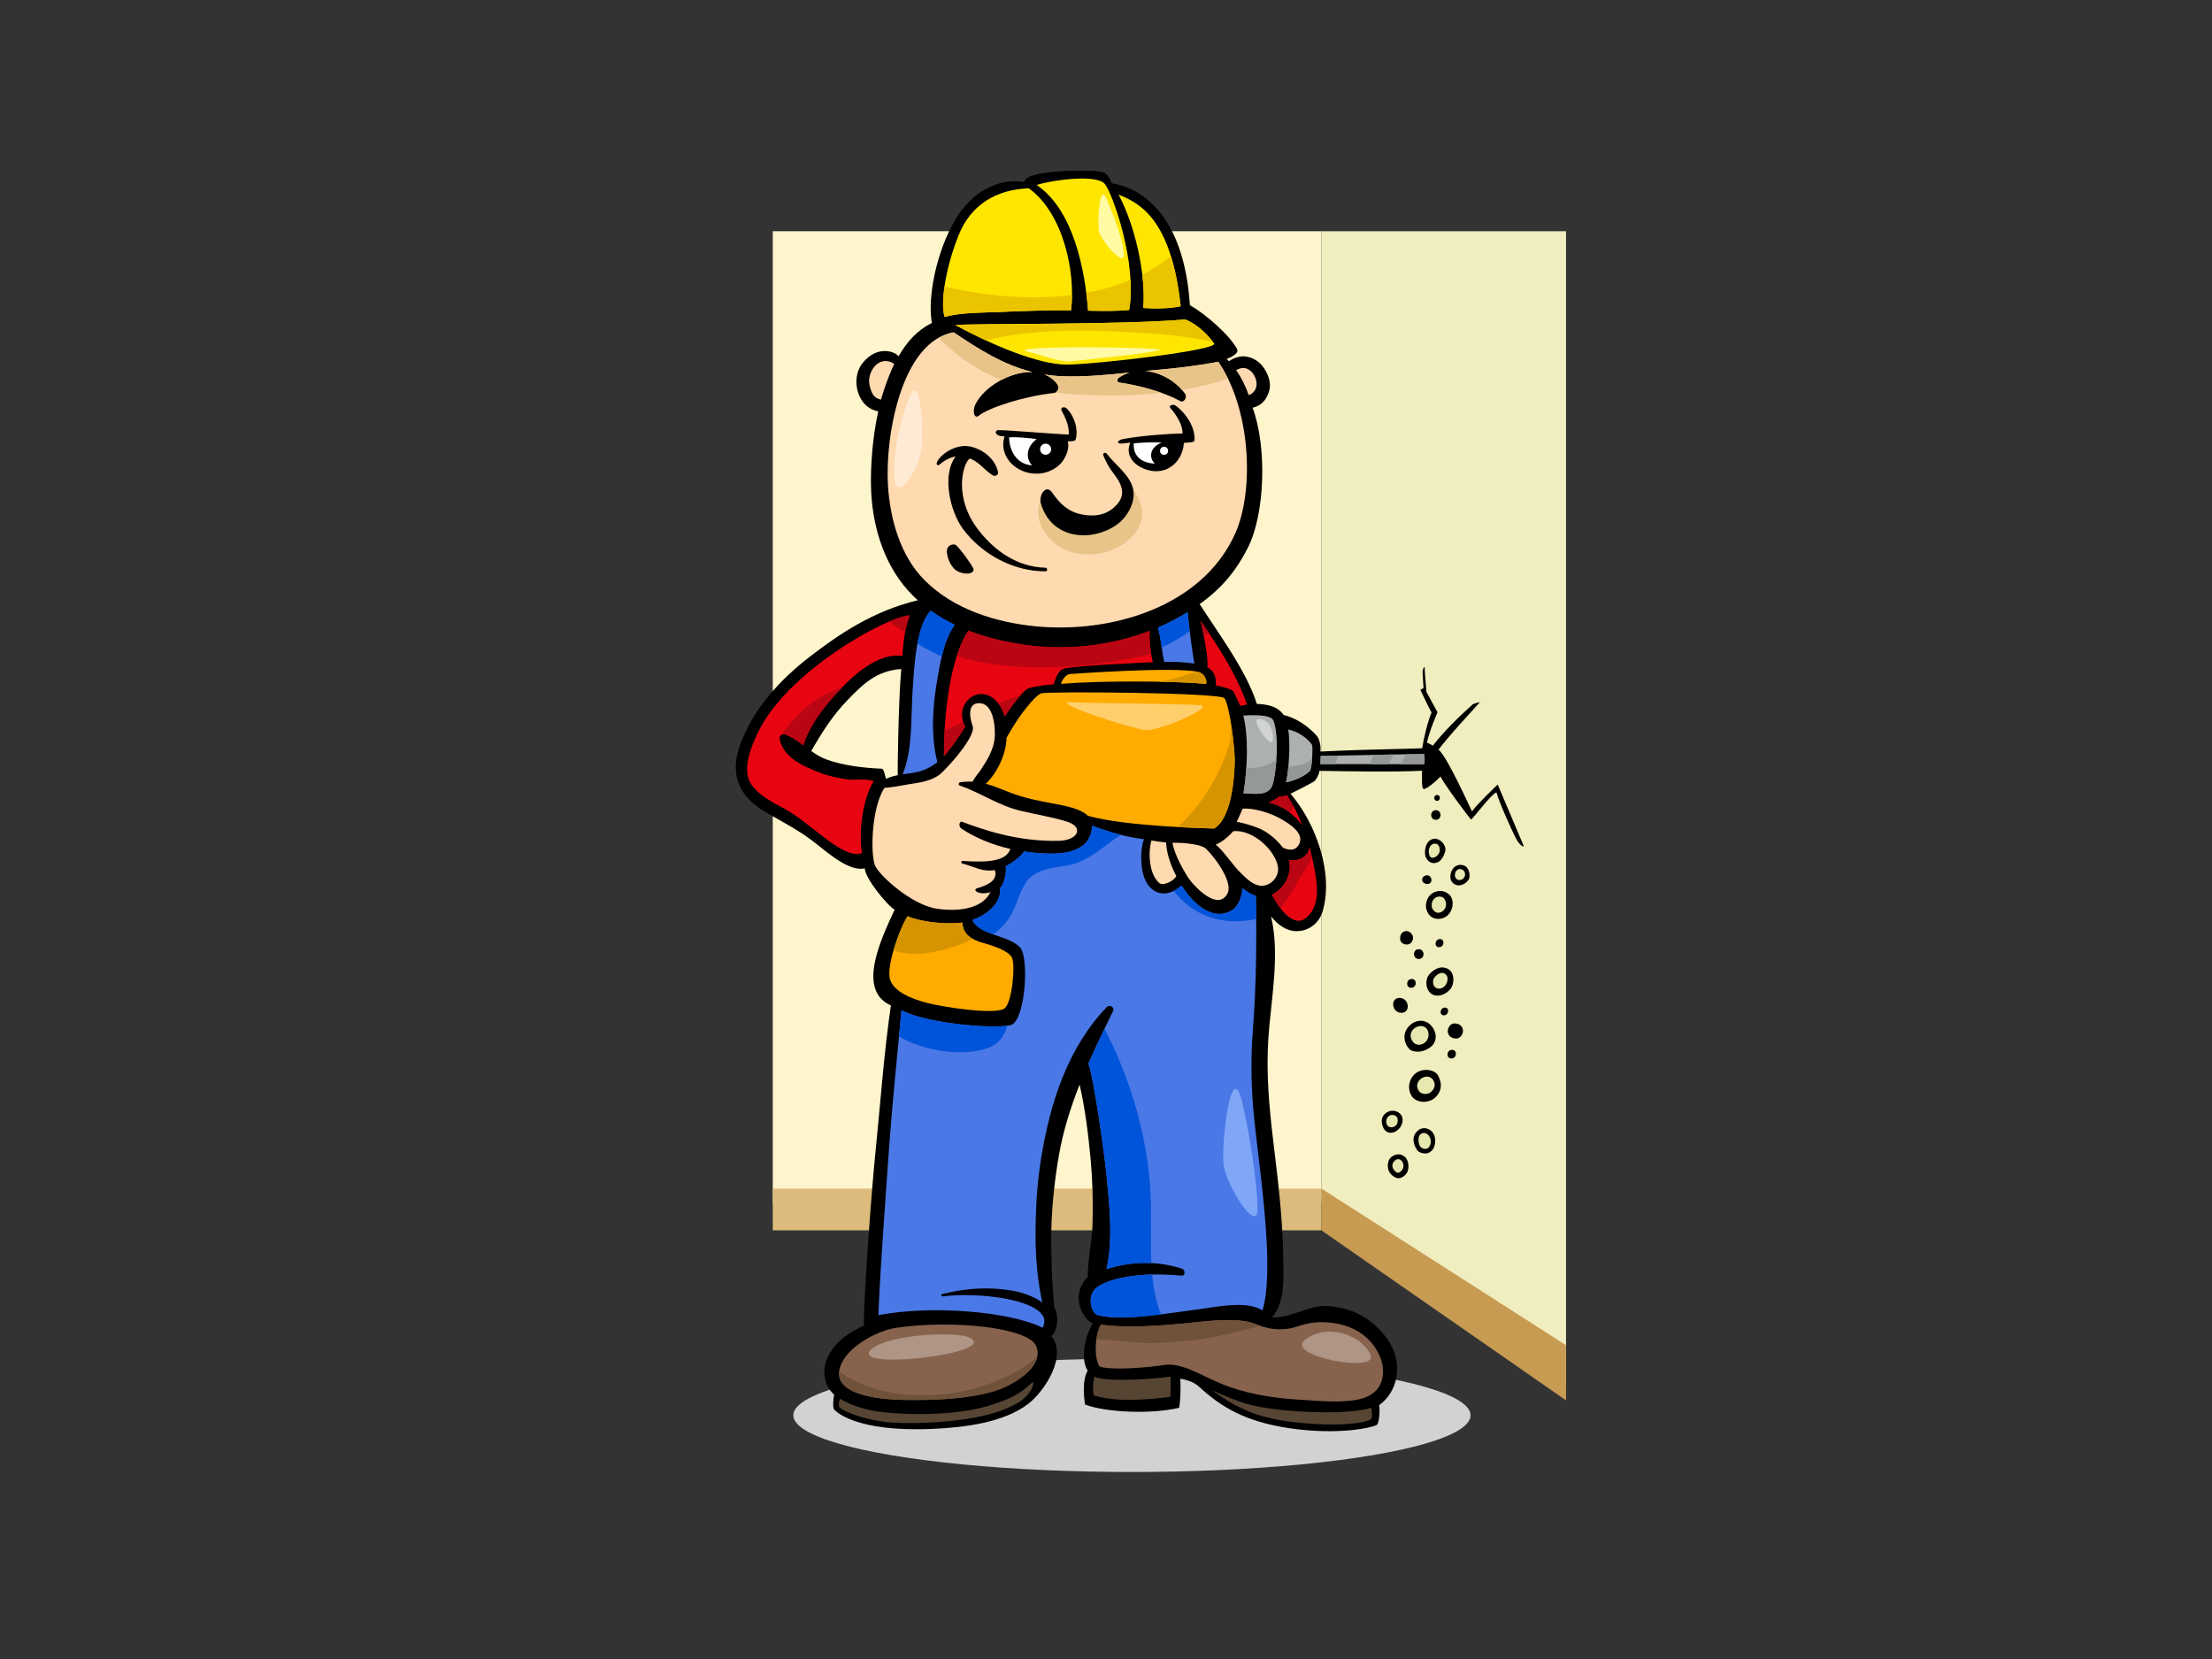 <?xml version="1.0" encoding="utf-8"?>
<!-- Generator: Adobe Illustrator 17.0.0, SVG Export Plug-In . SVG Version: 6.00 Build 0)  -->
<!DOCTYPE svg PUBLIC "-//W3C//DTD SVG 1.1//EN" "http://www.w3.org/Graphics/SVG/1.1/DTD/svg11.dtd">
<svg version="1.1" id="Layer_1" xmlns="http://www.w3.org/2000/svg" xmlns:xlink="http://www.w3.org/1999/xlink" x="0px" y="0px"
	 width="800px" height="600px" viewBox="0 0 800 600" enable-background="new 0 0 800 600" xml:space="preserve">
<rect x="0" y="0" width="800" height="600" fill="#333333" stroke="none"/>
<g>
	<ellipse fill="#D2D2D2" cx="409.385" cy="511.865" rx="122.464" ry="20.501"/>
	<polygon fill="#F0EDBF" points="477.9,83.627 477.9,434.05 566.377,501.616 566.377,83.627 	"/>
	<rect x="279.485" y="83.627" fill="#FFF5CC" width="198.415" height="351.494"/>
	<rect x="279.485" y="429.864" fill="#DCBB7C" width="198.415" height="15.105"/>
	<polygon fill="#C79B52" points="477.9,444.969 566.377,506.471 566.377,486.511 477.9,429.864 	"/>
	<path d="M551.065,305.936c-1.44-3.453-9.401-22.207-9.401-22.207s-7.922,7.541-9.267,9.717c-0.149,0.023-9.017-20.053-12.142-22.31
		c4.096-5.422,10.335-12.024,14.896-17.087c0.258-0.286-2.239,0.44-2.522,0.694c-5.015,4.503-10.193,9.531-14.415,14.929
		c-0.47-0.345-1.881-1.029-2.129-1.056c0.596-3.563,3.815-11.012,3.815-11.012l-3.997-7.331c0,0-0.736-8.373-0.665-8.956
		c0.073-0.593-0.787,0.656-0.741,1.851c0.074,1.925,0.351,5.669,0.351,5.669l-1.165,0.622c0,0,3.523,7.505,4.065,8.172
		c-1.476,3.518-2.944,9.952-3.394,12.999c-12.586,0.369-25.763,0.59-36.811,1.175c0.241-2.064-0.353-4.064-0.797-4.951
		c-0.444-0.889-5.477-6.589-12.533-8.287c-0.501-0.751-1.136-1.427-1.942-1.999c-1.824-1.292-4.759-1.927-7.719-1.984
		c-3.72-12.159-15.053-27.126-20.668-36.116c7.716-5.484,13.047-11.758,17.414-20.34c6.207-12.196,7.013-36.491,1.72-50.672
		c2.158-0.487,4.686-1.701,6.007-6.124c0.803-2.686-0.298-5.842-1.844-8.134c-1.592-2.358-3.896-3.929-6.741-4.283
		c-1.814-0.226-4.285,0.432-5.957,1.755c-0.168-0.179-0.639-0.705-0.812-0.879c0.336-0.075,4.648-1.732,3.741-3.51
		c-2.441-4.784-11.1-12.568-17.065-15.89c-2.205-33.666-18.421-42.621-28.301-44.106c-0.637-1.818-1.657-3.695-3.58-4.127
		c-4.218-0.949-28.417-0.639-27.885,3.636c-10.419-1.544-19.444,4.363-24.813,13.199c-7.035,11.574-10.44,28.593-8.737,37.796
		c-5.199,2.624-8.919,6.62-12.041,12.073c-1.436-1.844-7.789-4.048-13.01,2.424c-3.469,4.298-2.855,11.766,1.451,15.522
		c1.15,1.002,2.69,1.722,4.199,1.948c-2.09,9.569-2.735,19.31-2.632,26.568c0.194,13.677,4.182,27.984,13.474,38.315
		c1.103,1.225,2.268,2.364,3.467,3.453c-16.158,3.905-28.286,12.126-38.972,20.348c-10.771,8.287-20.642,18.98-25.29,31.934
		c-3.948,10.997-0.318,18.813,9.409,24.467c5.985,3.479,12.005,6.526,17.484,10.83c5.296,4.161,12.638,10.624,18.189,9.395
		c0.102,3.633,8.277,13.568,10.806,14.931c-5.254,11.285-13.62,29.189-1.361,34.638c-2.531,17.508-3.697,34.433-5.43,51.484
		c-1.652,16.26-4.384,53.588-4.325,64.264c-5.558,2.626-10.017,5.606-12.815,10.916c-2.807,5.325-1.448,11.027,2.064,14.125
		c-0.313,1.051-0.593,4.66-0.063,5.287c0.53,0.627,7.625,8.389,36.134,7.047c11.151-0.523,25.409-2.254,34.243-9.143
		c5.88-4.585,14.169-17.402,8.18-24.363c2.02-1.466,3.164-6.657,1.075-10.568c-0.607-7.418-0.988-13.434-1.078-23.063
		c-0.098-10.464,1.015-21.777,2.837-32.078c1.548-8.743,4.204-17.105,7.426-25.265c1.965,8.427,3.167,18.108,3.964,26.708
		c0.734,7.923,0.967,15.861,0.711,23.813c-0.204,6.324-1.735,12.69-1.709,18.987c-6.629,6.759-1.783,15.404,1.813,16.814
		c-2.832,4.659-4.592,12.88-1.849,17.129c-1.892,3.1-1.487,8.69-0.964,12.227c7.334,2.881,24.062,3.61,34.051,1.177
		c0.51-2.796,0.59-7.834,0.413-10.511c0.969,0.263,4.272,0.611,6.791,2.917c7.727,7.071,16.336,12.663,33.134,15.061
		c17.417,2.488,29.597-0.262,31.168-1.31c0.83-0.554,1.18-5.239,0.807-7.098c6.734-4.715,8.68-14.702,3.767-22.659
		c-3.581-5.798-9.327-10.307-15.951-12.099c-3.892-1.053-7.732-1.536-11.711-0.577c-3.044,0.731-10.965,4.197-14.802,3.536
		c4.852-5.544,4.117-14.973,4.01-22.159c-0.204-13.803-1.925-27.62-3.572-41.309c-1.525-12.672-2.623-24.656-1.799-37.436
		c0.844-13.083,4.335-30.224,0.96-44.07c2.436,3.003,5.514,5.386,9.382,5.346c4.268-0.045,7.98-2.857,9.233-7.015
		c4.146-13.738-2.27-31.862-11.571-42.694c1.185-0.535,8.024-3.991,8.689-4.584c0.666-0.593,1.777-2.59,1.76-3.7
		c7.938,0.146,27.703,0.517,37.101-0.041c0,7.294-0.231,7.653,3.035,5.368c0.741-0.518,2.369-1.924,3.671-3.259
		c1.048,2.41,10.91,15.769,11.133,15.548c1.657-1.644,7.531-9.527,9.106-9.772c1.11,3.919,5.459,13.495,7.082,16.707
		C549.51,305.714,551.354,306.63,551.065,305.936z M324.674,280.367c-1.497,0.291-2.941,0.679-4.217,1.329
		c-0.284-0.645-0.711-3.654-1.566-3.687c-6.311-0.229-14.282-1.17-20.222-3.427c-1.939-0.736-3.641-1.799-5.273-2.949
		c3.811-6.665,7.731-12.863,13.138-18.446c5.547-5.729,10.411-10.594,19.41-11.225C324.862,254.48,324.587,280.223,324.674,280.367z
		"/>
	<g>
		<path d="M514.316,269.338C514.327,269.303,514.325,269.305,514.316,269.338L514.316,269.338z"/>
		<path d="M514.264,269.485c0.002-0.005,0.006-0.01,0.007-0.013c0.019-0.062,0.035-0.109,0.045-0.135
			C514.306,269.362,514.292,269.407,514.264,269.485z"/>
	</g>
	<path fill="#ADB0B0" d="M460.535,260.56c2.221,5.627,1.128,18.886-0.362,23.418c-1.282,3.9-6.478,3.12-10.445,2.936
		c1.535-9.639,1.79-20.891-0.075-28.13C451.846,258.628,459.615,258.23,460.535,260.56z"/>
	<path fill="#FFD9AF" d="M449.362,292.533c1.189-0.37,7.403,0.15,13.326,3.333c4.693,2.522,8.661,5.698,7.329,9.031
		c-1.332,3.331-4.59,2.517-6.161,1.55c-1.954-2.662-4.709-4.873-7.233-6.262c-1.827-1.006-6.208-2.4-9.334-2.987
		C447.414,296.954,449.181,293.176,449.362,292.533z"/>
	<path fill="#E80512" d="M451.014,254.811c-0.853,0.128-1.682,0.292-2.428,0.528c-0.286-0.746-2.058-4.379-2.446-5.157
		c-0.389-0.78-3.601-1.773-6.466-2.307c0.365-2.891-0.64-5.213-3.051-6.577c0.647-3.108-1.896-14.4-2.385-16.722
		C440.839,234.17,447.154,243.819,451.014,254.811z"/>
	<path fill="#FFD9AF" d="M424.046,304.823c5.035-0.149,9.918,0.738,11.548,1.701c1.629,0.962,10.957,11.993,8.264,16.762
		c-3.545,6.28-11.651-2.622-13.406-4.871C428.804,316.303,424.743,309.3,424.046,304.823z"/>
	<path fill="#FFD9AF" d="M425.43,316.847c-0.79,1.672-4.761,3.765-6.2,2.48c-4.139-3.695-3.811-12.201-2.788-15.332
		c1.705,0.28,3.48,0.525,5.296,0.707C421.901,308.302,423.158,312.597,425.43,316.847z"/>
	<path fill="#FFAB00" d="M393.46,295.053c-2.79-2.707-8.633-3.684-11.41-4.218c-5.965-1.152-11.478-2.075-17.255-4.392
		c-2.956-1.186-5.6-2.272-8.288-2.975c3.714-3.466,7.332-10.133,7.542-16.67c4.264-7.861,10.288-15.272,12.529-16.041
		c2.241-0.77,64.541-0.302,66.253,1.758c1.712,2.062,3.91,17.838,3.714,23.564c-0.452,13.235-3.354,21.128-7.395,23.556
		C439.117,299.633,407.627,299.071,393.46,295.053z"/>
	<path fill="#E80512" d="M349.05,262.83c-0.009,0.024-4.403,7.18-7.654,10.635c-0.128-17.055,2.791-36.511,8.814-45.385
		c6.483,2.497,13.384,4.095,20.29,5.118c14.528,2.153,30.786,0.518,45.277-5.014c-0.172,3.773,0.278,7.686,1.138,11.322
		c-3.76,0.18-27.2,1.141-32.063,2.309c-2.341,0.562-3.308,4.28-3.758,5.677c-2.626,0.21-7.117,0.708-9.278,1.521
		c-2.16,0.812-7.948,9.218-8.436,10.102c-0.663-2.247-1.747-4.319-3.363-5.893C353.732,247.101,344.77,254.658,349.05,262.83z"/>
	<path fill="#FFAB00" d="M436.158,247.343c-11.226-1.053-37.297-1.248-52.396-0.028c0.117-1.22,1.833-3.493,3.23-3.554
		c1.397-0.062,36.966-2.725,46.305-0.78C435.286,243.396,436.8,245.902,436.158,247.343z"/>
	<path fill="#4A78E6" d="M418.782,226.972c3.733-1.594,7.329-3.455,10.723-5.591c0.313,3.672,1.89,16.145,2.489,18.606
		c-3.521-0.533-7.224-0.679-10.967-0.612C420.177,235.34,419.955,230.956,418.782,226.972z"/>
	<path fill="#FFD9AF" d="M449.808,133.088c1.408,0.047,2.688,1.038,3.456,2.164c1.886,2.767,1.671,6.376-1.636,7.65
		c-1.152-3.235-2.644-6.313-4.566-9.055C447.922,133.428,448.801,133.054,449.808,133.088z"/>
	<path fill="#FFE600" d="M439.102,124.197c1.746,2.444-42.779,7.588-53.169,7.665c-10.39,0.075-27.521-7.278-40.394-14.297
		c6.259-0.653,60.589,0,83.055-2.042C433.343,117.316,437.355,121.753,439.102,124.197z"/>
	<path fill="#FFE600" d="M427.005,110.762c-4.312,0.907-9.758,0.907-13.525,0.619c1.045-12.419-3.17-30.289-8.941-41.012
		C412.245,73.506,423.603,79.22,427.005,110.762z"/>
	<path fill="#FFE600" d="M399.547,66.512c2.951,3.63,11.8,28.82,8.827,45.596c-4.909,0.468-9.9,0.375-14.846,0.252
		c-1.115-14.588-5.22-36.37-18.592-45.451C380.26,65.15,396.596,62.882,399.547,66.512z"/>
	<path fill="#FFE600" d="M346.674,85.12c4.464-11.182,13.738-16.603,25.416-17.019c12.564,9.101,17.019,30.634,15.254,44.099
		c0,0.015,0.003,0.029,0.005,0.044c-8.733-0.098-17.45,0.231-26.173,0.603c-6.542,0.28-13.182,0.12-19.526,1.748
		C340.094,110.309,341.605,97.816,346.674,85.12z"/>
	<path fill="#FFD9AF" d="M314.426,138.936c-0.406-2.221,0.436-4.837,1.982-6.535c2.184-2.397,5.141-2.224,7.017-0.739
		c-1.811,3.604-3.65,8.802-4.809,12.879C317.579,144.167,315.378,144.136,314.426,138.936z"/>
	<path fill="#FFD9AF" d="M321.151,175.608c-1.119-17.547,4.748-52.108,23.751-55.404c9.211,6.188,17.953,11.745,28.474,14.349
		c-7.955-0.301-17.308,5.336-20.448,11.377c-1.538,2.959-0.426,5.69,1.043,4.438c3.24-2.761,16.132-7.042,27.157-8.232
		c1.555-0.167,2.09-2.096,1.226-3.24c-1.247-1.648-2.824-2.769-4.594-3.464c2.134,0.341,4.337,0.574,6.643,0.655
		c7.925,0.275,16.061-0.518,24.086-1.337c-1.392,0.421-2.74,1.042-3.987,1.934c-0.548,0.393-0.552,1.562,0.195,1.664
		c7.487,1.033,16.287,3.461,22.187,6.734c1.301,0.723,2.562-1.459,1.726-2.645c-3.182-4.515-8.74-7.772-14.345-8.264
		c1.094-0.105,2.186-0.211,3.272-0.307c7.732-0.676,15.442-1.55,23.055-3.03c11.83,17.138,13.092,46.59,6.127,62.139
		c-11.963,26.708-45.181,36.194-72.176,33.542c-14.517-1.425-29.586-6.149-40.09-16.603
		C325.589,201.089,321.925,187.726,321.151,175.608z"/>
	<path fill="#4A78E6" d="M336.615,220.866c2.739,1.955,5.642,3.648,8.675,5.099c-4.041,5.406-5.417,14.627-6.382,20.2
		c-1.636,9.428-2.319,20.114,0.11,29.492c-1.58,1.245-3.352,2.273-5.345,3.001c-2.111,0.772-4.677,1.019-7.208,1.401
		c3.746-9.382,2.917-20.734,3.614-30.629C330.576,242.399,331.151,226.447,336.615,220.866z"/>
	<path fill="#E80512" d="M311.764,308.479c-6.49,2.808-18.52-10.784-27.625-15.743c-4.22-2.299-8.574-4.415-11.756-8.121
		c-4.531-5.277-1.01-13.75,1.456-19.13c10.268-22.406,46.803-42.543,55.17-42.931c-1.922,4.938-2.328,10.624-2.676,14.708
		c-7.222-1.269-15.382,4.977-20.117,9.683c-6.392,6.35-13.008,14.07-15.695,22.586c-2.055-1.532-4.133-3.009-6.567-3.947
		c-1.013-0.393-2.166,0.463-1.982,1.568c1.12,6.763,8.653,10.038,14.454,12.283c3.251,1.258,6.692,1.964,10.128,2.465
		c2.399,0.349,6.711-0.413,9.44,0.595C310.917,291.052,310.863,303.943,311.764,308.479z"/>
	<path fill="#FFD9AF" d="M316.556,313.225c-1.769-3.662-1.557-20.816,3.314-28.276c3.738-0.24,7.613-1.185,11.291-1.713
		c3.169-0.455,7.016-1.445,9.393-3.726c4.065-3.9,12.368-13.574,11.22-16.874c-1.557-4.475-1.396-8.797,2.935-8.28
		c4.801,0.57,5.343,9.236,5.036,12.555c-0.388,4.176-2.705,8.03-4.977,11.424c-1.067,1.594-2.27,2.8-3.031,4.366
		c-1.405-0.075-2.867-0.023-4.438,0.211c-0.544,0.083-0.851,0.944-0.218,1.165c7.819,2.741,13.76,7.128,21.818,9.109
		c5.285,1.3,12.035,2.337,17.231,4.057c5.876,1.947,3.782,6.644-3.028,6.839c-14.669,0.419-27.239-3.892-35.027-6.823
		c-1.301-0.491-1.359,1.757-0.479,2.341c5.38,3.573,11.481,5.981,17.809,7.426c-1.374,4.259-7.6,5.036-17.266,4.334
		c-0.561-0.041-0.629,0.835-0.1,0.962c4.45,1.071,6.998,3.118,11.759,2.358c0.925,3.026-1.021,4.971-6.274,6.527
		c-2.262,0.671,0.779,2.723,4.681,1.443c-3.131,6.473-12.584,7.031-19.423,5.991C329.732,327.266,318.325,316.888,316.556,313.225z"
		/>
	<path fill="#FFAB00" d="M321.811,353.903c-1.167-4.865,3.658-18.343,6.428-22.552c4.274,1.927,12.834,3.095,19.841,2.33
		c0.114,4.241,3.193,6.176,7.677,7.405c3.915,1.072,8.963,2.855,10.221,5.229c1.258,2.374,0.193,15.76-2.531,18.288
		c-2.723,2.528-21.438-0.127-28.405-1.947C330.257,361.406,322.978,358.768,321.811,353.903z"/>
	<path fill="#D69400" d="M444.641,258.503c0.271,2.356,0.553,4.717,0.503,7.091c-0.063,2.951-1.381,6.482-2.491,9.184
		c-2.797,6.812-6.526,13.145-11.333,18.75c-1.662,1.94-3.417,3.789-5.211,5.596c7.476,0.409,13.027,0.512,13.041,0.512
		c4.041-2.428,6.943-10.321,7.395-23.556C446.675,272.311,445.764,264.205,444.641,258.503z"/>
	<path fill="#D69400" d="M433.298,242.982c-0.152-0.031-0.329-0.059-0.495-0.088c-4.462,1.484-8.955,2.809-13.538,3.669
		c6.766,0.128,12.813,0.396,16.894,0.78C436.8,245.902,435.286,243.396,433.298,242.982z"/>
	<path fill="#D69400" d="M351.92,339.604c-2.307-1.254-3.763-3.055-3.84-5.923c-7.006,0.765-15.566-0.403-19.841-2.33
		c-1.52,2.309-3.653,7.406-5.081,12.341C330.799,346.677,342.192,344.032,351.92,339.604z"/>
	<path fill="#574534" d="M368.79,506.942c-7.514,4.618-17.196,6.204-26.031,7.081c-3.016,0.299-15.128,1.199-22.861,0.202
		c-8.579-1.105-15.239-4.046-16.303-5.274c-0.469-0.541-0.102-2.177,0.199-3.089c3.233,2.054,7.881,3.521,11.115,4.181
		c8.901,1.822,29.696,2.301,42.35-1.55c7.754-2.359,11.584-4.184,16.251-8.7C374.337,500.956,372.032,504.948,368.79,506.942z"/>
	<path fill="#87634D" d="M358.774,503.372c-10.298,2.779-21.089,3.043-31.426,2.936c-6.734-0.07-27.404-1.076-23.41-12.248
		c2.493-6.971,13.06-12.804,20.34-13.865c20.103-2.931,47.596-0.127,50.455,6.603C378.04,494.58,365.395,501.586,358.774,503.372z"
		/>
	<path fill="#4A78E6" d="M396.61,465.664c3.656-2.847,14.143-5.892,30.681-4.308c1.584,0.153,1.374-2.15,0.125-2.548
		c-8.963-2.857-18.41-2.679-27.255,0.179c2.545-10.88,0.982-23.92-0.019-34.321c-0.687-7.146-4.435-34.108-6.495-40.061
		c2.796-6.374,5.846-12.655,8.89-18.928c0.707-1.458-1.286-2.481-2.302-1.417c-14.076,14.744-20.372,34.446-23.64,54.263
		c-1.628,9.865-2.132,19.867-2.058,29.852c0.054,7.162,0.803,15.261,2.412,22.691c-3.081-2.353-7.872-3.789-10.743-4.27
		c-8.941-1.5-16.744-0.885-25.451,1.214c-0.569,0.138-0.316,0.926,0.227,0.851c6.59-0.911,16.009-0.437,22.546,0.788
		c7.554,1.417,16.724,4.654,13.539,10.534c-12.257-6.032-40.858-8.171-59.303-4.53c-0.194-5.078,2.595-44.024,3.773-60.45
		c1.187-16.562,2.998-33.672,4.507-49.846c9.181,5.036,35.345,6.967,39.738,5.278c5.057-1.947,6.522-24.346,3.112-28.016
		c-4.07-4.381-14.887-4.39-17.206-9.913c6.153-2.132,10.592-6.826,10.008-11.496c1.656-1.971,2.376-5.694,2.015-7.91
		c2.665-1.354,5.277-3.425,6.684-5.356c2.14,0.32,4.29,0.561,6.436,0.683c6.294,0.361,17.745,0.327,18.154-10.003
		c5.609,2.132,12.043,4.103,18.758,4.889c-1.319,3.31-1.289,9.345-0.18,13.059c1.944,6.504,7.743,8.981,13.808,3.675
		c3.371,5.708,10.755,13.188,17.952,9.111c2.475-1.401,3.907-5.055,3.986-8.111c1.072,0.819,2.192,1.552,3.376,2.156
		c0.504,0.258,1.006,0.44,1.506,0.588c0.346,16.366,0.179,32.202-1.081,48.577c-0.916,11.879-0.555,23.007,0.785,34.798
		c1.562,13.729,3.421,27.439,4.183,41.243c0.371,6.709,0.647,18.754-1.49,25.306c-5.959-3.731-17.336-1.106-23.049-0.393
		c-11.866,1.482-27.633,4.452-36.553,2.082C394.562,474.958,392.954,468.51,396.61,465.664z"/>
	<path fill="#574534" d="M423.192,505.205c-8.904,1.046-19.12,1.965-27.501-0.525c-0.682-1.709-0.394-4.845,0.171-6.768
		c3.085,1.62,16.853,1.399,27.461-0.042C423.452,499.965,423.466,502.928,423.192,505.205z"/>
	<path fill="#574534" d="M495.877,513.193c-0.765,0.998-10.084,3.276-28.649,1.053c-7.305-0.874-14.03-2.559-20.568-6.118
		c-2.925-1.592-5.684-3.44-8.429-5.312c4.459,1.899,8.849,3.849,13.079,5.034c11.157,3.126,36.711,4.035,44.568,1.282
		C496.068,509.366,496.486,512.4,495.877,513.193z"/>
	<path fill="#87634D" d="M469.818,479.54c6.942-2.488,16.748-1.626,23.079,3.138c4.026,3.029,7.34,8.24,7.303,13.358
		c-0.034,4.905-2.62,8.727-8.906,10.086c-6.286,1.36-14.473,0.52-22.071,0.045c-9.454-0.588-19.382-2.259-28.088-5.939
		c-7.067-2.986-13.904-7.552-20.17-6.548c-6.267,1.004-19.645,1.965-23.311,0.523c-2.267-3.57-1.44-12.18,0.543-15.131
		c9.502,1.303,20.087,0.429,29.427-0.359c5.524-0.466,19.408-2.709,26.262,0.067C457.366,480.19,462.876,482.028,469.818,479.54z"/>
	<path fill="#FFD9AF" d="M455.643,320.315c-2.618-0.33-4.904-2.658-6.699-4.394c-3.337-3.224-5.796-7.436-9.259-10.52
		c2.2-0.579,5.577-3.804,6.346-4.798c8.213-0.713,16.675,8.841,16.199,14.2C461.942,318.051,458.859,320.72,455.643,320.315z"/>
	<path fill="#E80512" d="M473.606,306.451c0.849,3.144,1.549,6.327,2.1,9.505c0.925,5.322,1.388,12.279-3.397,16.036
		c-4.952,3.888-10.16-4.394-12.324-8.409c3.122-1.423,5.543-4.639,6.294-8.173c0.31-1.459,0.223-2.899-0.132-4.286
		C469.517,311.539,473.07,310.036,473.606,306.451z"/>
	<path fill="#E80512" d="M470.984,298.444c-1.521-2.034-3.46-3.804-5.254-5.125c-1.964-1.448-4.37-2.454-6.896-3.099
		c1.299-0.499,2.467-1.113,3.34-1.835c0.076-0.062,0.137-0.14,0.21-0.205c0.998,0,2.031-0.237,3.044-0.596
		C467.674,290.994,469.5,294.643,470.984,298.444z"/>
	<path fill="#ADB0B0" d="M473.713,278.845c-0.89,0.962-3.997,3.183-8.578,4.082c1.023-4.212,1.619-14.814,0.735-19.123
		c4.069,0.902,7.174,3.419,8.655,5.565C474.838,269.822,474.603,277.881,473.713,278.845z"/>
	<path fill="#ADB0B0" d="M477.558,276.328c-0.054-0.135,0.102-2.177,0.089-2.915c11.239-0.193,25.23-0.564,37.372-0.712
		c0.338,0.869,0.189,2.832,0.149,3.701C507.541,276.328,484.297,276.403,477.558,276.328z"/>
	<path d="M518.271,303.416c-2.66,0.72-3.041,3.796-2.871,5.608c0.142,1.521,1.455,3.129,3.095,3.129
		c1.479,0,3.108-0.741,4.146-4.072C523.4,305.637,520.53,302.807,518.271,303.416z"/>
	<path fill="#E6E8B0" d="M518.079,310.226c-0.921,0.003-1.276-1.115-1.339-1.856c-0.089-1.03,0.201-2.731,1.68-3.175
		c1.479-0.445,2.369,0.814,2.295,2.442C520.668,308.682,519.43,310.223,518.079,310.226z"/>
	<path d="M524.621,324.088c-0.779-1.189-2.7-1.997-4.054-1.869c-3.28,0.31-4.516,2.665-4.811,4.589
		c-0.234,1.526,0.346,3.302,1.407,4.365c1.838,1.841,4.996,1.303,6.515-0.218C525.336,329.294,526.026,326.236,524.621,324.088z"/>
	<path fill="#E6E8B0" d="M520.581,330.072c-1.643,0.364-2.67-1.42-2.757-2.078c-0.166-1.245,0.207-2.517,1.241-3.269
		c0.861-0.63,2.489-0.692,3.205,0.232C523.75,326.866,522.835,329.573,520.581,330.072z"/>
	<path d="M528.172,312.788c-3.199,0.039-4.243,4.072-3.3,5.781c1.322,2.392,4.579,2.098,6.324-0.52
		C531.842,317.078,531.672,312.745,528.172,312.788z"/>
	<path fill="#E6E8B0" d="M529.525,317.335c-0.816,1.186-2.297,1.259-3.036,0.223c-0.74-1.037-0.073-3.331,1.555-3.258
		C529.672,314.374,530.341,316.15,529.525,317.335z"/>
	<path d="M510.617,337.88c-0.682-1.123-2.339-1.613-3.427-0.588c-0.764,0.72-0.911,1.55-0.782,2.541
		c0.199,1.539,2.208,2.172,3.428,1.501C510.987,340.701,511.485,338.942,510.617,337.88z"/>
	<path d="M513.097,343.292c-2.281,0-2.246,3.541,0.041,3.541C515.419,346.833,515.384,343.292,513.097,343.292z"/>
	<path d="M520.774,339.625c-1.878,0-2.213,2.931-0.31,2.931C522.342,342.556,522.676,339.625,520.774,339.625z"/>
	<path d="M516.263,316.569c-0.548-0.072-0.92,0.145-1.361,0.437c-0.756,0.502-0.73,1.744-0.015,2.262
		c0.503,0.362,0.95,0.504,1.578,0.419C518.325,319.444,517.95,316.792,516.263,316.569z"/>
	<path d="M519.297,293.012c-2.24,0-2.251,3.48-0.003,3.48C521.534,296.492,521.545,293.012,519.297,293.012z"/>
	<path d="M519.742,287.507c-1.374,0-1.388,2.133-0.01,2.133C521.105,289.64,521.12,287.507,519.742,287.507z"/>
	<path d="M523.529,350.346c-3.021-1.467-5.78,0.965-6.781,2.28c-1.603,2.104-0.973,6.168,1.639,7.18
		c2.27,0.879,4.868-0.419,6.267-2.233C526.128,355.662,526.12,351.604,523.529,350.346z"/>
	<path fill="#E6E8B0" d="M523.084,355.823c-0.532,1.056-1.851,1.999-3.173,1.682c-1.591-0.38-1.824-2.148-1.511-3.26
		c0.272-0.962,2.389-3.147,4.092-2.117C524.196,353.158,523.393,355.211,523.084,355.823z"/>
	<path d="M517.244,370.561c-2.268-2.142-5.465-1.62-7.409,0.288c-3.849,3.776-0.841,8.301,0.335,8.925
		c2.341,1.24,5.341,0.408,7.301-1.162C520.167,376.454,519.541,372.73,517.244,370.561z"/>
	<path fill="#E6E8B0" d="M514.809,377.413c-1.016,0.544-2.058,0.611-3.086,0.045c-0.82-0.45-2.702-2.983-0.565-5.213
		c1.349-1.409,4.039-1.763,5.109,0.245C517.161,374.17,516.534,376.49,514.809,377.413z"/>
	<path d="M506.179,360.893c-3.511,0-2.835,5.411,0.635,5.411C510.325,366.304,509.65,360.893,506.179,360.893z"/>
	<path d="M510.559,354.059c-2.05,0-2.248,3.193-0.18,3.193C512.428,357.252,512.626,354.059,510.559,354.059z"/>
	<path d="M522.568,364.406c-1.791,0-2.185,2.798-0.366,2.798C523.992,367.204,524.385,364.406,522.568,364.406z"/>
	<path d="M529.089,372.512c-0.212-1.633-1.585-2.379-3.087-2.379c-1.506,0-2.554,1.742-2.378,3.087
		c0.211,1.635,1.585,2.379,3.086,2.379C528.216,375.6,529.264,373.858,529.089,372.512z"/>
	<path d="M525.141,379.688c-2.007,0-2.241,3.126-0.214,3.126C526.933,382.814,527.167,379.688,525.141,379.688z"/>
	<path d="M520.122,389.059c-1.234-2.343-4.974-2.53-7.032-1.557c-3.222,1.524-4.382,5.612-2.707,8.62
		c1.634,2.933,6.274,3.05,8.63,0.858C520.236,395.841,522.345,393.278,520.122,389.059z"/>
	<path fill="#E6E8B0" d="M516.867,395.35c-1.205,0.556-2.927,0.392-3.792-0.923c-2.32-3.526,3.374-7.13,5.348-3.645
		C519.752,393.129,517.734,394.949,516.867,395.35z"/>
	<path d="M507.151,404.082c-0.229-0.842-0.875-1.475-1.609-1.904c-0.468-0.275-2.665-1.206-4.738,0.72
		c-2.074,1.924-0.724,5.362,0.43,6.212c1.435,1.059,3.194,0.549,4.422-0.564C506.853,407.462,507.587,405.678,507.151,404.082z"/>
	<path fill="#E6E8B0" d="M502.667,407.631c-1.555-0.361-1.786-3.009-0.384-3.992c1.401-0.983,2.93,0.018,3.11,0.739
		C505.985,406.747,504.283,408.005,502.667,407.631z"/>
	<path d="M518.384,409.92c-0.942-1.662-3.414-2.567-5.181-1.327c-3.591,2.52-1.363,6.456-0.63,7.406
		c0.64,0.829,1.882,1.17,2.945,1.19c1.288,0.024,2.587-1.042,3.052-2.151C519.242,413.424,519.291,411.524,518.384,409.92z"/>
	<path fill="#E6E8B0" d="M516.655,415.047c-0.678,0.734-2.314,0.593-3.046-0.453c-0.731-1.046-1.184-4.517,1.111-4.813
		C517.015,409.485,518.45,413.097,516.655,415.047z"/>
	<path d="M508.131,418.441c-2.412-2.169-5.361-0.136-5.848,1.186c-1.037,2.813,0.154,5.162,2.402,6.243
		c1.553,0.748,3.143-0.283,4.035-1.547C509.757,422.853,509.612,419.774,508.131,418.441z"/>
	<path fill="#E6E8B0" d="M505.096,423.993c-1.111-0.665-2.294-2.442-0.888-3.997c1.407-1.555,2.959-0.52,3.33,1.11
		C507.909,422.736,506.207,424.66,505.096,423.993z"/>
	<path fill="#EBC400" d="M409.623,120.188c9.584,0.489,19.53,1.328,29.083,3.487c-1.903-2.51-5.672-6.477-10.112-8.153
		c-22.465,2.042-76.796,1.389-83.055,2.042c3.444,1.877,7.194,3.775,11.035,5.552C373.795,118.83,391.725,119.277,409.623,120.188z"
		/>
	<path fill="#EBC400" d="M413.116,99.27c0.513,4.294,0.673,8.444,0.365,12.112c3.767,0.288,9.213,0.288,13.525-0.619
		c-0.793-7.354-2.023-13.29-3.534-18.132C420.274,95.221,416.795,97.413,413.116,99.27z"/>
	<path fill="#EBC400" d="M392.861,105.88c0.289,2.26,0.511,4.446,0.667,6.48c4.946,0.123,9.937,0.216,14.846-0.252
		c0.597-3.372,0.711-7.086,0.498-10.895C403.814,103.325,398.436,104.861,392.861,105.88z"/>
	<path fill="#EBC400" d="M387.708,106.684c-15.225,1.924-31.488,0.379-46.113-3.086c-0.726,4.966-0.694,8.937,0.054,10.997
		c6.344-1.628,12.984-1.469,19.526-1.748c8.723-0.372,17.441-0.7,26.173-0.603c-0.001-0.015-0.005-0.029-0.005-0.044
		C387.569,110.48,387.69,108.624,387.708,106.684z"/>
	<path fill="#E8C489" d="M382.354,138.897c0.73,0.967,0.452,2.483-0.589,3.035c3.861,0.481,7.735,0.785,11.557,0.939
		c8.722,0.349,17.751,0.19,26.689-0.803c-4.875-1.74-10.373-3.038-15.314-3.721c-0.747-0.102-0.743-1.271-0.195-1.664
		c1.247-0.892,2.594-1.513,3.987-1.934c-8.024,0.819-16.161,1.612-24.086,1.337c-2.306-0.081-4.51-0.314-6.643-0.655
		C379.53,136.128,381.107,137.25,382.354,138.897z"/>
	<path fill="#E8C489" d="M427.491,141.032c5.651-0.955,11.218-2.299,16.598-4.117c-1.048-2.145-2.197-4.197-3.498-6.08
		c-7.613,1.48-15.323,2.354-23.055,3.03c-1.085,0.096-2.177,0.202-3.272,0.307C419.267,134.611,424.219,137.261,427.491,141.032z"/>
	<path fill="#E8C489" d="M358.109,135.623c1.367,0.632,2.759,1.212,4.173,1.744c3.504-1.83,7.444-2.949,11.095-2.813
		c-10.521-2.605-19.263-8.162-28.474-14.349c-1.971,0.341-3.793,1.037-5.488,1.999C344.937,127.635,351.123,132.396,358.109,135.623
		z"/>
	<path fill="#E8C489" d="M406.536,176.385c0.685,5.791-2.924,9.887-7.959,12.188c-9.805,4.483-17.875-1.817-19.702-10.905
		c-3.853,3.24-4.607,8.828-1.476,14.135c3.888,6.594,11.058,9.332,18.59,8.607c10.361-0.994,21.78-10.234,15.052-21.455
		c-1.788-2.983-3.99-5.596-6.354-8.066C405.599,172.62,406.303,174.422,406.536,176.385z"/>
	<path fill="#BA0512" d="M437.192,228.925c-0.975-1.453-1.958-2.904-2.954-4.35c0.177,0.842,0.626,2.87,1.093,5.253
		C435.959,229.544,436.569,229.224,437.192,228.925z"/>
	<path fill="#BA0512" d="M388.611,240.868c9.237-0.695,18.606-2.098,27.698-4.436c-0.446-2.718-0.656-5.518-0.531-8.248
		c-14.492,5.533-30.749,7.167-45.277,5.014c-6.906-1.024-13.807-2.621-20.29-5.118c-1.627,2.398-3.02,5.588-4.196,9.275
		C359.734,241.468,374.388,241.939,388.611,240.868z"/>
	<path fill="#BA0512" d="M361.097,254.452c1.034,1.362,1.782,2.962,2.283,4.663c0.335-0.606,3.164-4.754,5.606-7.559
		C366.344,252.255,363.715,253.266,361.097,254.452z"/>
	<path fill="#BA0512" d="M341.627,264.234c-0.169,3.103-0.253,6.204-0.231,9.231c3.251-3.455,7.645-10.611,7.654-10.635
		c-0.322-0.616-0.548-1.227-0.726-1.831C346.079,262.169,343.847,263.277,341.627,264.234z"/>
	<path fill="#BA0512" d="M282.496,265.826c0.393-0.315,0.943-0.442,1.459-0.242c2.434,0.938,4.512,2.415,6.567,3.947
		c2.44-7.736,8.124-14.812,13.936-20.803c-0.683,0.21-1.366,0.419-2.033,0.673C294.115,252.574,287.653,258.748,282.496,265.826z"/>
	<path fill="#BA0512" d="M327.35,228.649c0.378-2.051,0.895-4.13,1.66-6.095c-1.6,0.073-4.233,0.874-7.509,2.27
		C323.422,226.147,325.371,227.427,327.35,228.649z"/>
	<path fill="#BA0512" d="M469.632,318.492c1.254-2.233,3.459-5.315,4.858-8.43c-0.28-1.206-0.562-2.415-0.885-3.61
		c-0.536,3.584-4.089,5.087-7.459,4.673c0.354,1.388,0.441,2.827,0.132,4.286c-0.751,3.534-3.172,6.75-6.294,8.173
		c0.739,1.372,1.839,3.235,3.155,4.946C465.481,325.302,467.679,321.971,469.632,318.492z"/>
	<path fill="#BA0512" d="M466.335,293.797l1.724-1.726c-0.811-1.531-1.675-3.034-2.631-4.486c-1.013,0.359-2.047,0.596-3.044,0.596
		c-0.072,0.065-0.134,0.143-0.21,0.205c-0.873,0.721-2.041,1.336-3.34,1.835c2.526,0.645,4.932,1.651,6.896,3.099
		C465.929,293.465,466.135,293.638,466.335,293.797z"/>
	<path fill="#0054D9" d="M430.272,228.24c-0.355-2.863-0.651-5.481-0.768-6.859c-3.394,2.137-6.989,3.997-10.723,5.591
		c0.674,2.286,1.034,4.702,1.379,7.11C423.721,232.529,427.162,230.565,430.272,228.24z"/>
	<path fill="#0054D9" d="M340.615,237.38c0.988-4.129,2.401-8.373,4.675-11.415c-3.033-1.451-5.937-3.144-8.675-5.099
		c-2.429,2.481-3.888,7.015-4.808,11.899C334.602,234.554,337.573,236.105,340.615,237.38z"/>
	<path fill="#0054D9" d="M356.3,379.361c4.848-1.438,7.003-4.577,7.977-8.388c-7.065,1.009-29.801-0.993-38.232-5.617
		c-0.291,3.12-0.599,6.296-0.906,9.475c0.011,0.007,0.022,0.01,0.033,0.016C333.447,379.798,346.778,382.187,356.3,379.361z"/>
	<path fill="#0054D9" d="M416.267,436.689c-0.273-22.43-6.535-44.733-16.798-64.654c-2.001,4.166-3.969,8.345-5.821,12.57
		c2.06,5.954,5.807,32.915,6.495,40.061c1,10.401,2.563,23.44,0.019,34.321c5.274-1.703,10.764-2.431,16.236-2.155
		C416.083,450.26,416.351,443.477,416.267,436.689z"/>
	<path fill="#0054D9" d="M416.681,460.95c-10.457,0.247-17.272,2.533-20.071,4.714c-3.656,2.847-2.048,9.294,0.378,9.939
		c5.748,1.529,14.339,0.835,22.897-0.245C418.071,470.764,417.143,465.93,416.681,460.95z"/>
	<path fill="#0054D9" d="M454.315,332.349c-0.027-2.775-0.065-5.557-0.123-8.358c-0.5-0.148-1.002-0.33-1.506-0.588
		c-1.184-0.604-2.304-1.337-3.376-2.156c-0.079,3.056-1.511,6.711-3.986,8.111c-7.197,4.077-14.581-3.403-17.952-9.111
		c-0.968,0.847-1.925,1.474-2.866,1.938C431.736,331.678,443.064,334.963,454.315,332.349z"/>
	<path fill="#0054D9" d="M359.179,337.924c3.886-2.811,6.455-5.983,8.279-10.953c1.03-2.808,2.06-5.404,3.678-7.925
		c3.036-4.73,9.939-5.209,14.876-6.046c7.844-1.327,13.221-7.234,19.334-11.072c-3.653-0.923-7.144-2.083-10.358-3.305
		c-0.409,10.329-11.86,10.363-18.154,10.003c-2.146-0.122-4.296-0.362-6.436-0.683c-1.406,1.93-4.019,4.002-6.684,5.356
		c0.361,2.216-0.359,5.939-2.015,7.91c0.583,4.67-3.855,9.364-10.008,11.496C352.798,335.345,355.852,336.723,359.179,337.924z"/>
	<path fill="#705139" d="M303.471,496.034c-1.003,9.319,17.563,10.209,23.877,10.274c10.337,0.107,21.128-0.158,31.426-2.936
		c5.475-1.477,15.059-6.524,16.349-12.625C356.476,506.557,321.998,509.576,303.471,496.034z"/>
	<path fill="#705139" d="M417.665,485.708c7.729-0.237,15.449-0.993,23.036-2.523c5.027-1.012,10.052-2.228,14.992-3.723
		c-0.65-0.227-1.257-0.46-1.807-0.682c-6.855-2.775-20.738-0.533-26.262-0.067c-9.34,0.788-19.924,1.662-29.427,0.359
		c-0.773,1.149-1.366,3.159-1.672,5.391C403.582,484.627,410.543,485.926,417.665,485.708z"/>
	<path fill="#949898" d="M450.758,277.686c-0.204,3.118-0.557,6.251-1.03,9.228c3.968,0.184,9.163,0.964,10.445-2.936
		c0.627-1.908,1.181-5.365,1.449-9.146C458.662,276.966,454.791,277.985,450.758,277.686z"/>
	<path fill="#949898" d="M465.954,277.298c-0.206,2.255-0.49,4.275-0.819,5.629c4.58-0.899,7.688-3.12,8.578-4.082
		c0.428-0.463,0.703-2.566,0.839-4.675C472.633,276.528,469.184,276.953,465.954,277.298z"/>
	<path fill="#949898" d="M483.942,273.292c-2.162,0.044-4.283,0.085-6.296,0.12c0.013,0.738-0.142,2.78-0.089,2.915
		c1.267,0.015,3.114,0.023,5.331,0.029C483.212,275.322,483.568,274.302,483.942,273.292z"/>
	<path fill="#949898" d="M495.518,276.365c2.26,0.002,4.539,0.002,6.732,0.002c0.596-1.159,1.184-2.319,1.757-3.487
		c-2.409,0.045-4.832,0.096-7.244,0.145C496.321,274.128,495.899,275.239,495.518,276.365z"/>
	<path fill="#949898" d="M508.49,272.797c-0.577,1.196-1.163,2.385-1.756,3.572c3.477,0.005,6.473,0.015,8.434,0.034
		c0.041-0.869,0.189-2.832-0.149-3.701C512.89,272.725,510.706,272.759,508.49,272.797z"/>
	<path d="M378.08,205.325c-10.071-0.292-18.156-5.856-24.206-13.621c-3.345-4.291-5.482-9.286-5.903-14.713
		c-0.322-4.147,0.587-9.286,2.732-11.155c0.007,0.002,0.013,0.003,0.021,0.005c3.338,1.079,5.41,4.347,8.349,6.074
		c0.869,0.51,2.11-0.14,1.872-1.235c-1.02-4.68-5.313-8.071-9.85-9.148c-5.289-1.254-11.137,2.834-12.26,5.729
		c-0.278,0.716,0.262,1.301,0.834,0.824c1.713-1.427,3.882-2.68,5.954-3.011c-5.174,6.85-1.887,20.126,2.635,26.213
		c6.85,9.216,18.277,15.393,29.853,15.339C378.956,206.622,378.913,205.35,378.08,205.325z"/>
	<path d="M352.012,205.581c-0.561-1.446-5.661-8.386-6.578-8.61c-1.179-0.289-3.044,0.419-2.995,2.419
		c0.049,1.999,0.96,4.426,2.557,6.218c1.167,1.31,3.46,1.952,5.224,1.807C351.211,207.335,352.458,206.723,352.012,205.581z"/>
	<path d="M409.886,177.28c-0.86-5.282-6.621-9.161-9.623-13.207c-0.438-0.591-1.553-0.214-1.25,0.564
		c0.918,2.351,2.088,4.499,3.649,6.498c3.563,4.553,4.885,8.508-0.104,12.674c-3.25,2.712-7.262,3.047-11.269,2.26
		c-4.922-0.97-7.934-3.799-10.826-7.986c-2.112-3.058-4.925,0.902-3.987,4.086c3.844,13.049,18.386,13.852,27.23,7.736
		C407.542,187.25,410.653,181.989,409.886,177.28z"/>
	<path d="M386.054,147.964c-1.183-1.3-2.626-0.471-2.139,0.439c1.665,3.116,2.878,6.051,2.574,8.781
		c-5.032-0.2-22.702-1.695-25.39-1.618c-1.617,0.047-1.416,2.327,2.218,2.244c-2.151,6.55,3.163,12.653,9.956,13.404
		c3.577,0.396,6.855-0.536,9.613-2.847c2.056-1.719,4.223-5.928,3.237-8.771c0.479,0.088,2.718,0.031,2.895-0.59
		C390.034,155.476,388.752,150.929,386.054,147.964z"/>
	<path fill="#FFFFFF" d="M364.945,158.196c2.023-0.304,7.97,0.293,10.014,0.608c-3.44,2.427-4.35,6.574-1.72,9.507
		C367.813,167.909,365.062,163.254,364.945,158.196z"/>
	<path d="M425.178,146.685c-0.868-0.637-2.667,0-1.969,0.788c2.355,2.658,4.654,6.473,4.451,9.306
		c-5.867,0.102-15.422,0.858-21.546,2.025c-2.125,0.404-2.377,1.752-0.506,1.618c1.416-0.102,2.839-0.318,3.178-0.354
		c-2.505,5.775,3.42,9.995,8.73,10.333c5.962,0.382,10.243-4.365,10.649-10.182c0.802-0.244,3.776-0.014,3.844-0.91
		C432.362,154.633,428.998,149.485,425.178,146.685z"/>
	<path fill="#FFFFFF" d="M410.059,160.32c3.455-0.27,6.703-0.481,10.083-0.252c-4.014,1.568-4.925,5.109-2.497,7.637
		C411.534,167.284,409.771,163.824,410.059,160.32z"/>
	<circle fill="#FFFFFF" cx="378.171" cy="162.461" r="2.003"/>
	<circle fill="#FFFFFF" cx="421.006" cy="163.045" r="1.457"/>
	<path fill="#FFFAA3" d="M372.311,127.354c2.643,0.543,11.121,3.706,14.827,3.336c3.706-0.371,29.284-2.967,32.249-4.078
		C422.352,125.502,359.708,124.759,372.311,127.354z"/>
	<path fill="#FFFAA3" d="M400.113,71.752c1.938,4.428,5.56,13.343,6.301,19.645c0.742,6.303-8.155-4.449-8.896-7.414
		C396.776,81.019,397.518,65.822,400.113,71.752z"/>
	<path fill="#FFEAD3" d="M329.005,143.455c-3.09,7.21-5.973,18.771-5.547,29.011c0.427,10.238,8.959-2.559,9.812-10.24
		C334.124,154.546,332.845,134.494,329.005,143.455z"/>
	<path fill="#AE9586" d="M315.368,487.786c6.303-5.208,30.768-6.5,35.534-3.9C361.473,489.653,305.401,496.021,315.368,487.786z"/>
	<path fill="#AE9586" d="M471.81,484.752c8.184-6.647,20.802-1.734,23.835,5.2C498.678,496.887,464.876,490.386,471.81,484.752z"/>
	<path fill="#80A6F7" d="M449.323,398.808c2.133,8.891,5.481,28.78,5.481,38.375c0,9.593-11.648-8.909-12.334-16.445
		C441.784,413.199,445.212,381.677,449.323,398.808z"/>
	<path fill="#D1D4D3" d="M454.561,260.276c0.942-0.629,5.342-0.314,5.813,6.129C460.845,272.846,452.993,261.324,454.561,260.276z"
		/>
	<path fill="#FFCF6C" d="M387.728,253.982c6.323,0.351,41.165,0.528,46.442,1.056c5.277,0.528-14.778,9.499-20.056,8.971
		C408.837,263.482,378.229,253.454,387.728,253.982z"/>
</g>
</svg>
